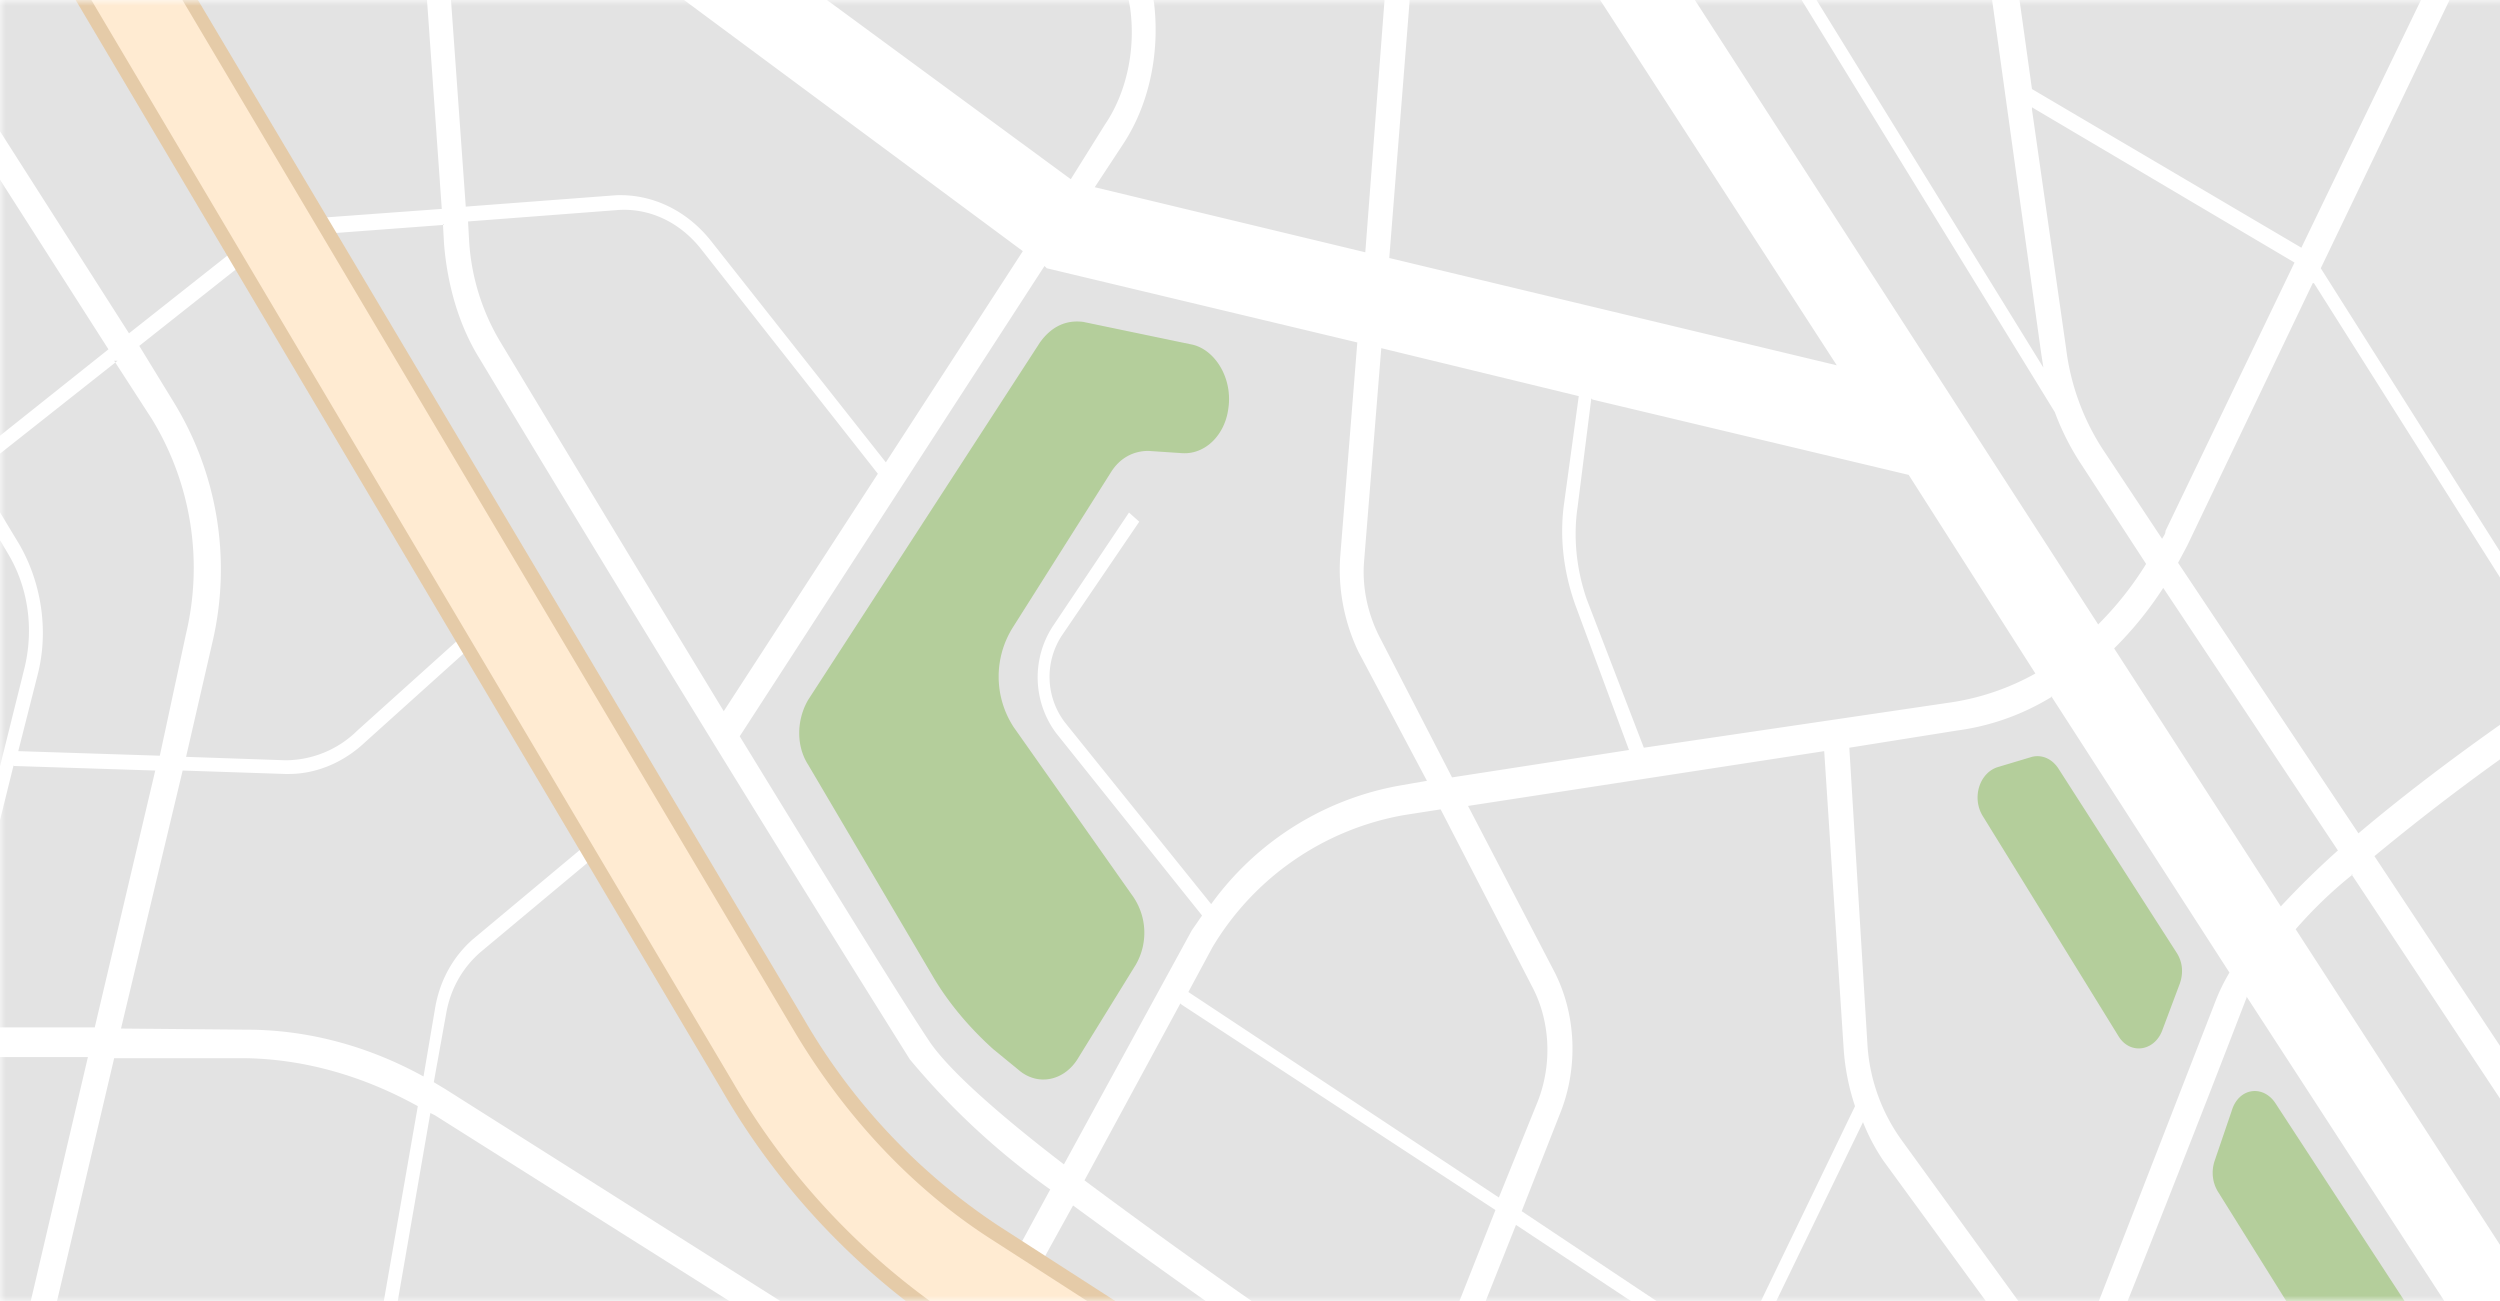 <svg xmlns="http://www.w3.org/2000/svg" xmlns:xlink="http://www.w3.org/1999/xlink" width="219" height="114"><rect width="100%" height="100%" fill="#333333" stroke="none"/><defs><path id="a" d="M0 0h220v114H0z"/></defs><g fill="none" fill-rule="evenodd"><mask id="b" fill="#fff"><use xlink:href="#a"/></mask><use fill="#FFF" xlink:href="#a"/><g mask="url(#b)"><path fill="#E3E3E3" d="M161.6 175.9l22 14H156l5.6-14zm-52.4-9.6l16 10.7-5.3 12.8H97.6l.1-11c3.6-.2 7-2.5 8.8-6.6l2.7-5.8zM21 135.5c3 0 6 .9 8.7 2.6l32.7 20.4-3.8 7c-2.3 4-3.4 8.7-3.4 13.5v10.8H12.3l-10-51.4a31.7 31.7 0 01-.5-2.9zm43.3 24.2l28.3 17.7a9.1 9.1 0 004 1.3v11.1H57.4V179c0-4.3 1-8.5 3-12l3.9-7.3zM174.8 143l2.7 2.3a9 9 0 013 6.5l.2 3.6c0 3.4 1.7 6.5 4.2 8l12.6 8.4-2.7 7.5 1 .6 2.7-7.5 26.6 17.5h-36.8l-25.8-16.3 12.3-30.6zm-35 19.2l19.9 12.6-6.1 15.1h-32.5l5-12.1 1.4 1c.6.4 1.4.6 2.1.6.5 0 .9 0 1.3-.2a4.7 4.7 0 002.7-2.7l6.2-14.3zm91.2-22l5 7.7v35.4c0 3.7-2.5 6.6-5.5 6.6h-3.2L199 171.1l6-17.1c1.7.8 3.5 1.2 5.2 1.2 3 0 6-1.1 8.4-3.5l12.5-11.5zM-.4 135.6l.5 3.5 10 50.8H-8.6c-3 0-5.4-3-5.4-6.6v-47.7zm118 12.5l21.2 13.5-6.2 14.3c-.4 1-1.1 1.7-2 2-.9.3-1.8.2-2.6-.3l-18.3-12.3 7.8-17.2zm-44-5.5l33.7 22.6-2.7 5.8c-2.2 4.8-7 6.6-11 4.1l-28-17.5 8-15zM94 105.6a910 910 0 0073.9 48.8l-7.2 18L84 123.7zm88 19.4l17.8 24.5c1.3 1.7 2.7 3 4.3 4l-6 17-12.6-8.3a8.8 8.8 0 01-3.7-7l-.1-3.5c-.1-3-1.4-6-3.5-7.6l-2.8-2.4 6.6-16.7zm-99.2 1l32.9 20.8-7.8 17.1-33.5-22.5 8.4-15.4zm-48.4-9.8l37.5 25-8.2 15L30.9 136l3.4-19.7zm162.4-28.9l33 50.8-12.5 11.5c-4.8 4.5-11.8 3.7-15.8-1.8l-18.5-25.4a2361.4 2361.4 0 0013.8-35zm-64 20l15.1 10c.8.5 1.7.8 2.6.8.8 0 1.6-.2 2.3-.6l.8 3.3c.9 3.5 2.7 6.6 5.2 8.7l14.3 11.9-4.3 10.6a928.3 928.3 0 01-41.6-26.1l-1.4-1 7-17.6zm30.4-9a17.3 17.3 0 001.8 3.4l15.4 21.1-6.9 17.4-14-11.8c-2.3-2-4-4.8-4.8-8l-1-3.6a6.4 6.4 0 001.5-2zm-125.5-.8l.4.2 42.8 27-8.4 15.5-37.8-25.4zM10 92.7h11.6c5.2.1 10.3 1.6 15 4.2l-6.7 38.4a18.1 18.1 0 00-8.9-2.4h-6.6l-10-16.4L10 92.7zM206 76.6l29.8 45V135l-34.7-53.6c1.4-1.6 3-3.2 5-4.8zm-211.3 16h13L.3 124.2a35.5 35.5 0 00-1 8.8H-14v-5.1l8.8-35.2zM4 118.1l9 14.8H1.6a32.3 32.3 0 01.9-8L4 118zM103.5 88L131 106l-7 17.7A596 596 0 0195 103.4l8.4-15.5zM-14 92.5h7.7l-7.7 30.7V92.5zm52.8-72.9l.1 1.8c.3 3.6 1.3 7.1 3.1 10a3928 3928 0 0037.7 61.4A65 65 0 0092 104.2l-10 18.4-43-27.2-1-.6 1.1-6.1c.4-2.2 1.5-4 3-5.3L53 74.3l-.7-1.1-10.9 9.1c-1.7 1.5-2.9 3.6-3.3 6.1l-1 5.9c-4.9-2.7-10.2-4.1-15.5-4.1l-11-.1L16 67.5l9 .3h.3c2.4 0 4.8-1 6.7-2.8L42 56l-.7-1-10 9a9 9 0 01-6.3 2.6l-8.7-.3 2.3-10a28 28 0 00-3.4-21.1l-3-4.9 12-9.5 14.7-1.1zM179.7 61l15.6 24.2a16.7 16.7 0 00-1.3 2.7l-12.6 32.4-14.8-20.4a16 16 0 01-3-8.2L162 65.5l9.4-1.5c3-.4 5.8-1.4 8.4-3zm46.4.7L236 77v40.3L208 75a199 199 0 0118.2-13.4zm-66.3 4.1l1.7 26a20 20 0 001 5.1l-8.3 17.2c-1.2 2.5-3.8 3.4-5.9 2l-15-10 3.3-8.4c1.7-4.1 1.5-8.9-.5-12.7l-7.5-14.4 31.2-4.8zm-33.6 5.1l8 15.5c1.6 3 1.8 6.8.5 10.1l-3.4 8.4-27.2-18 2.1-3.9A24.5 24.5 0 01123 71.4l3.2-.5zM91.5 23.3l.2.2 27.2 6.5-1.5 18.8c-.2 2.9.4 5.8 1.6 8.3l6 11.3-2.3.4a26 26 0 00-16.6 10.4L93.3 63.3a6.6 6.6 0 01-.3-7.6l6.8-10-.9-.8-6.7 10a8.2 8.2 0 00.3 9.3l12.8 16-.9 1.3L93.2 102c-6-4.6-10.2-8.4-11.8-10.8-2.8-4.2-9.5-15.1-16.6-26.7l26.7-41.2zM1.2 67.1l12.4.4L8.3 90-4.5 90 1.2 67zm-4.3-25l3.8 6.4c1.8 3 2.3 6.7 1.4 10.2L-5.7 90l-8.3-.1V50.7l10.9-8.6zm192.6 9.4l15.3 23a75.6 75.6 0 00-5 4.9l-14.6-22.6a31.4 31.4 0 004.3-5.3zm46.4 4V75l-8.8-14a374.7 374.7 0 018.8-5.6zm-33.2-30.7l22 34.8c-6.5 4.3-12.9 9-18.1 13.4l-15.8-23.7.8-1.5 11-23zM121 30.5l17.3 4.2-1.3 9.5c-.4 3 0 6 1 8.8l4.7 12.7-15.5 2.4-6.4-12.4c-1-2-1.5-4.3-1.3-6.6l1.5-18.6zM10 31.6l3.3 5.1a25 25 0 013 18.8L14 66.2l-12.4-.4 1.7-6.7c1-3.9.3-8.1-1.6-11.4l-3.8-6.3 12.4-9.8zM139.5 35l27.7 6.6L178.3 59a21.8 21.8 0 01-7.2 2.5L144 65.5l-5-13c-.9-2.6-1.2-5.4-.8-8.1l1.2-9.5zM54.1 18.4c2.7-.2 5.4 1 7.3 3.4l15.5 19.7-13.5 20.8a9782.5 9782.5 0 01-19.6-32.4 19.5 19.5 0 01-2.7-8.7l-.1-1.8zM230.5-1.5a5 5 0 014 2.2l-8.4 14.8c-2.2 4-2.2 9.2 0 13.1l9.8 16.8v7a374.3 374.3 0 00-10.2 6.5l-22.4-35.4 12-25zm-73.6 0L180 36.1a22.6 22.6 0 002.4 4.7l5.6 8.6a29 29 0 01-4.2 5.3L147.5-1.5h9.4zM-14 24l10.2 17-10.2 8.2V24zM178 9.4L201 23l-11.3 23.5c0 .3-.2.5-.3.7l-5.3-8a20.9 20.9 0 01-3.1-8.6l-3-21zM235.3 2a7.6 7.6 0 01.7 3.2v38l-8.8-15.3a12 12 0 010-11.6zM57.9-1.5L89.6 22l-12 18.5L62.2 21C60 18.3 57 17 54 17.1l-13.2 1-1.4-19.6H58zm-68.6.5L9.5 30.6l-12.3 9.8L-14 21.8V5c0-2.7 1.4-5 3.3-6zm185-.5l4.5 32.4.2 1.3-20.8-33.7h16.2zm-35.1 0L160.9 32l-39.2-9.4 1.9-24h15.6zm-101.9 0l1.4 19.8-15 1.1-12.4 9.8L-8.3-1.5h45.6zm84.1 0l-1.8 23.6-23.7-5.7 2.5-3.8c2.3-3.5 3.2-8 2.7-12.3l-.3-1.8h20.6zm91.4 0l-11.2 23.2L178 7.8l-1.3-9.3h36.2zm-114.2 0L99 .7c.5 3.6-.3 7.4-2.2 10.2l-3 4.8L70.4-1.5h28.2z"/><path fill="#B4CE9B" d="M31.3 142.5L54 157.1c2.3 1.5 3 5 1.7 7.6L55 166a21.6 21.6 0 00-2.4 9.5l-.2 14.4h-37l-8.8-44.2c-.7-3.4 1.4-6.7 4.3-6.7h8c4.3-.1 8.6 1.2 12.4 3.6zm86.2 10.6c.4-1 1.5-1.5 2.4-1l14.4 9c.9.5 1.2 1.8.8 3l-3.2 7.5c-.8 2-2.9 2.8-4.6 1.8l-13-8.4c-.8-.6-1.2-2-.7-3zm78-55.8c.6-2 2.7-2.3 3.8-.7l25 38.3c.8 1.2.6 3-.4 3.9l-3.3 3.1c-1 1-2.4.7-3.2-.5l-23.1-37c-.5-.8-.6-1.8-.3-2.7zM91.1 30c1-1.4 2.3-2 3.8-1.8l9.6 2c2 .5 3.5 3 3.1 5.6-.3 2.3-2 4-4 3.9l-3-.2c-1.3 0-2.5.6-3.3 1.9L88.7 55a8.1 8.1 0 00.1 8.7l10.5 14.9a5.6 5.6 0 01.2 5.9l-5 8.1c-1.2 2.1-3.6 2.6-5.3 1.1L87 91.9c-2-1.8-3.9-4-5.3-6.4L70.8 67c-1.1-1.7-1-4 0-5.7zM178 66.3c.8-.2 1.7.1 2.3 1l10.4 16.2c.5.8.6 1.8.2 2.8l-1.5 4c-.7 1.8-2.8 2.1-3.8.5l-11.9-19.3c-1-1.6-.3-3.8 1.3-4.3z"/><path fill="#E5CBA8" d="M222.7 206.4L83.3 116.8a63.7 63.7 0 01-20-21.2L-.9-12.7l7-6.2L70.5 89.4a54.2 54.2 0 0017 18l139.3 89.7-4 9.3z"/><path fill="#FFEBD2" d="M223.2 205.3L83.8 115.6a62.6 62.6 0 01-19.6-20.8L0-13.5 5.3-18 69.5 90.2c4.5 7.6 10.5 14 17.4 18.4l139.3 89.7-3 7z"/></g></g></svg>